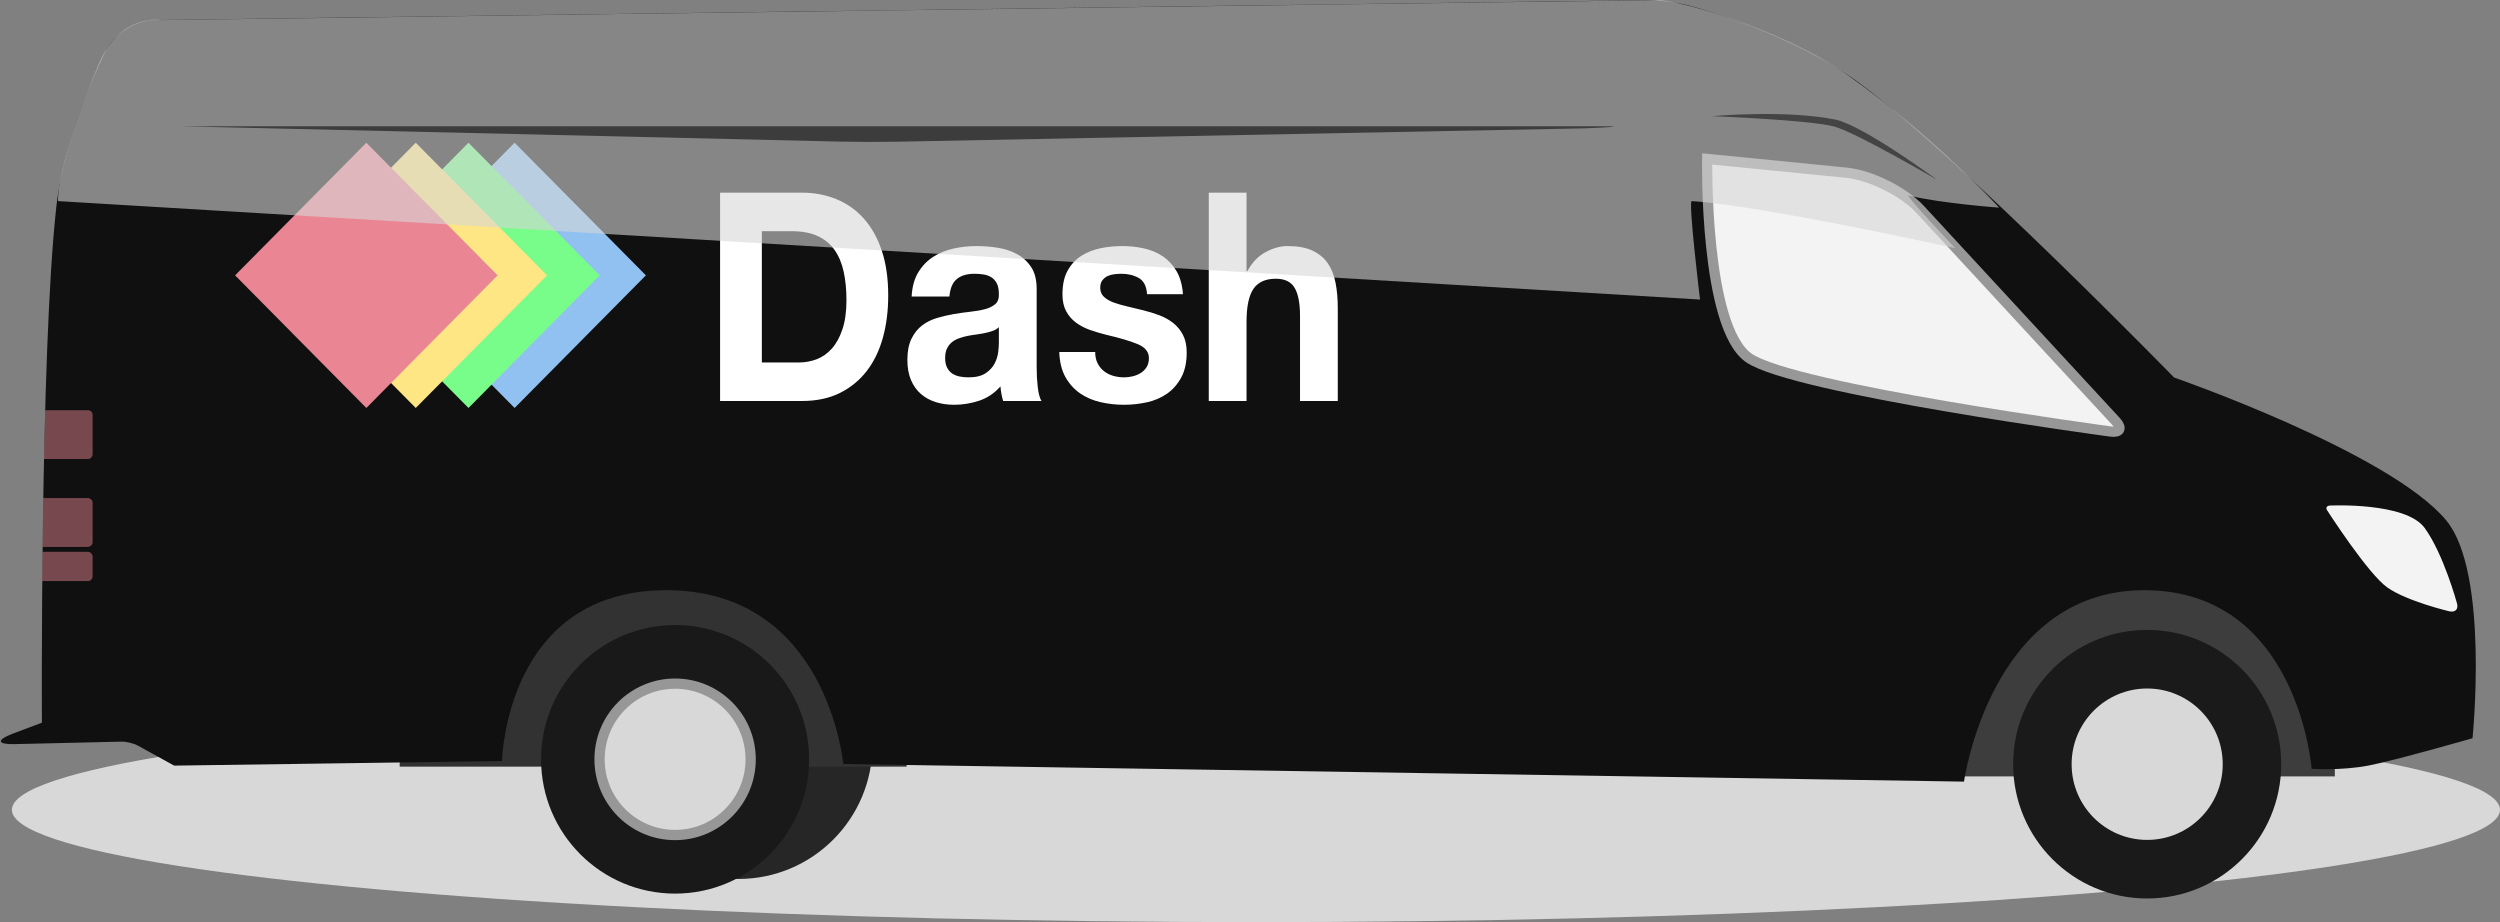 <?xml version="1.0" encoding="UTF-8" standalone="no"?>
<svg width="122px" height="45px" viewBox="0 0 122 45" version="1.1" xmlns="http://www.w3.org/2000/svg" xmlns:xlink="http://www.w3.org/1999/xlink" xmlns:sketch="http://www.bohemiancoding.com/sketch/ns">
    <rect x="0" y="0" width="122" height="45" fill="#808080" stroke="none"/>
    <!-- Generator: Sketch 3.2.2 (9983) - http://www.bohemiancoding.com/sketch -->
    <title>deliverylogo</title>
    <desc>Created with Sketch.</desc>
    <defs></defs>
    <g id="Page-1" stroke="none" stroke-width="1" fill="none" fill-rule="evenodd" sketch:type="MSPage">
        <g id="office-delivery" sketch:type="MSArtboardGroup" transform="translate(-325, -898)">
            <g id="deliverylogo" sketch:type="MSLayerGroup" transform="translate(325, 898)">
                <ellipse id="shadow" fill="#D8D8D8" sketch:type="MSShapeGroup" cx="61.29" cy="39.519" rx="60.71" ry="5.481"></ellipse>
                <ellipse id="Oval-446" fill="#262626" sketch:type="MSShapeGroup" cx="36.037" cy="36.34" rx="6.541" ry="6.553"></ellipse>
                <rect id="Rectangle-1075" fill="#323232" sketch:type="MSShapeGroup" x="19.505" y="25.497" width="24.739" height="11.915"></rect>
                <rect id="Rectangle-1079" fill="#3D3D3D" sketch:type="MSShapeGroup" x="93.245" y="26.212" width="20.695" height="11.676"></rect>
                <path d="M2.748,10.096 C3.148,6.474 5.127,2.545 5.127,2.545 C5.517,1.694 6.582,0.993 7.52,0.981 L80.352,0.009 C80.992,0 82.009,0.138 82.618,0.325 C82.618,0.325 87.506,1.631 90.845,4.134 C95.701,7.774 106.096,18.423 106.096,18.423 C106.096,18.423 116.633,22.079 119.38,25.4 C121.487,27.947 120.659,36.026 120.659,36.026 C120.659,36.026 116.846,37.119 115.57,37.362 C114.229,37.616 112.808,37.518 112.808,37.518 C112.808,37.518 112.15,28.802 104.641,28.802 C97.131,28.802 95.844,38.143 95.844,38.143 L41.151,37.283 C41.151,37.283 40.391,28.802 32.52,28.802 C24.649,28.802 24.5,37.139 24.5,37.139 L8.501,37.362 L6.731,36.388 C6.525,36.274 6.166,36.187 5.931,36.192 L0.703,36.313 C-0.138,36.333 -0.184,36.109 0.596,35.814 L2.045,35.267 C2.045,35.267 1.948,17.331 2.748,10.096 Z" id="truck-body" fill="#101010" sketch:type="MSShapeGroup"></path>
                <path d="M2.206,20.017 L4.289,20.017 C4.416,20.017 4.52,20.119 4.52,20.254 L4.52,22.162 C4.52,22.293 4.417,22.4 4.283,22.4 L2.145,22.4 L2.206,20.017 Z" id="backlights1" fill-opacity="0.479" fill="#EA8694" sketch:type="MSShapeGroup"></path>
                <path d="M2.11,24.306 L4.28,24.306 C4.412,24.306 4.52,24.408 4.52,24.543 L4.52,26.452 C4.52,26.583 4.415,26.689 4.277,26.689 L2.081,26.689 L2.11,24.306 Z" id="backlights2" fill-opacity="0.479" fill="#EA8694" sketch:type="MSShapeGroup"></path>
                <path d="M2.08,26.927 L4.277,26.927 C4.411,26.927 4.52,27.039 4.52,27.163 L4.52,28.121 C4.52,28.251 4.414,28.357 4.292,28.357 L2.059,28.357 L2.08,26.927 Z" id="backlights3" fill-opacity="0.479" fill="#EA8694" sketch:type="MSShapeGroup"></path>
                <path d="M85.339,17.463 C83.163,15.943 83.31,7.755 83.31,7.755 L90.104,8.428 C91.286,8.545 92.9,9.35 93.698,10.214 L103.262,20.567 C103.57,20.901 103.447,21.121 103.006,21.059 C103.006,21.059 87.516,18.983 85.339,17.463 Z" id="Path-642" stroke="#979797" stroke-width="0.5" fill="#F3F3F3" sketch:type="MSShapeGroup"></path>
                <ellipse id="Oval-444" fill="#1A1A1A" sketch:type="MSShapeGroup" cx="104.782" cy="37.293" rx="6.541" ry="6.553"></ellipse>
                <ellipse id="Oval-445" fill="#191919" sketch:type="MSShapeGroup" cx="32.945" cy="37.055" rx="6.541" ry="6.553"></ellipse>
                <ellipse id="Oval-447" fill="#D8D8D8" sketch:type="MSShapeGroup" cx="104.782" cy="37.293" rx="3.687" ry="3.694"></ellipse>
                <ellipse id="Oval-448" stroke="#979797" stroke-width="0.5" fill="#D8D8D8" sketch:type="MSShapeGroup" cx="32.945" cy="37.055" rx="3.687" ry="3.694"></ellipse>
                <g id="logo-custom-font" transform="translate(11.418, 6.911)" sketch:type="MSShapeGroup">
                    <g id="Colored-Squares-2">
                        <path d="M13.695,0.054 L20.101,6.526 L13.695,12.998 L7.29,6.526 L13.695,0.054 L13.695,0.054 Z" id="blue" fill="#91C1F0"></path>
                        <path d="M11.444,0.054 L17.85,6.526 L11.444,12.998 L5.039,6.526 L11.444,0.054 L11.444,0.054 Z" id="green" fill="#78FC8A"></path>
                        <path d="M8.871,0.054 L15.277,6.526 L8.871,12.998 L2.466,6.526 L8.871,0.054 L8.871,0.054 Z" id="yellow" fill="#FFE684"></path>
                        <path d="M6.459,0.054 L12.865,6.526 L6.459,12.998 L0.054,6.526 L6.459,0.054 L6.459,0.054 Z" id="salmon" fill="#EA8694"></path>
                    </g>
                    <path d="M25.76,10.777 L25.76,4.371 L27.214,4.371 C27.716,4.371 28.138,4.449 28.48,4.606 C28.822,4.762 29.097,4.988 29.305,5.282 C29.512,5.576 29.662,5.93 29.752,6.342 C29.843,6.755 29.889,7.218 29.889,7.731 C29.889,8.291 29.824,8.765 29.694,9.154 C29.564,9.544 29.391,9.859 29.175,10.101 C28.958,10.343 28.712,10.516 28.435,10.621 C28.158,10.725 27.872,10.777 27.578,10.777 L25.76,10.777 Z M23.722,2.491 L23.722,12.657 L27.721,12.657 C28.43,12.657 29.047,12.526 29.571,12.265 C30.094,12.004 30.531,11.646 30.882,11.19 C31.232,10.735 31.494,10.194 31.667,9.567 C31.84,8.941 31.927,8.257 31.927,7.517 C31.927,6.672 31.821,5.937 31.609,5.31 C31.397,4.684 31.103,4.162 30.726,3.744 C30.35,3.327 29.904,3.013 29.389,2.804 C28.874,2.596 28.318,2.491 27.721,2.491 L23.722,2.491 Z M33.069,7.56 C33.095,7.085 33.203,6.691 33.394,6.378 C33.584,6.065 33.827,5.813 34.121,5.624 C34.415,5.434 34.746,5.298 35.114,5.218 C35.482,5.137 35.852,5.097 36.224,5.097 C36.561,5.097 36.903,5.123 37.249,5.175 C37.596,5.227 37.912,5.329 38.197,5.481 C38.483,5.633 38.716,5.844 38.898,6.115 C39.08,6.385 39.171,6.744 39.171,7.19 L39.171,11.02 C39.171,11.352 39.188,11.67 39.223,11.973 C39.257,12.277 39.318,12.505 39.404,12.657 L37.535,12.657 C37.5,12.543 37.472,12.427 37.451,12.308 C37.429,12.189 37.414,12.068 37.405,11.945 C37.111,12.277 36.765,12.51 36.367,12.643 C35.969,12.775 35.562,12.842 35.146,12.842 C34.826,12.842 34.528,12.799 34.251,12.714 C33.974,12.628 33.731,12.495 33.524,12.315 C33.316,12.135 33.154,11.907 33.037,11.632 C32.92,11.356 32.862,11.029 32.862,10.649 C32.862,10.232 32.929,9.888 33.063,9.617 C33.197,9.347 33.37,9.131 33.582,8.969 C33.794,8.808 34.036,8.687 34.309,8.606 C34.582,8.526 34.856,8.462 35.133,8.414 C35.41,8.367 35.683,8.329 35.951,8.3 C36.22,8.272 36.458,8.229 36.665,8.172 C36.873,8.115 37.037,8.032 37.159,7.923 C37.28,7.814 37.336,7.655 37.327,7.446 C37.327,7.228 37.295,7.054 37.23,6.926 C37.165,6.798 37.079,6.698 36.97,6.627 C36.862,6.556 36.737,6.509 36.594,6.485 C36.451,6.461 36.297,6.449 36.133,6.449 C35.77,6.449 35.484,6.535 35.276,6.706 C35.068,6.876 34.947,7.161 34.913,7.56 L33.069,7.56 Z M37.327,9.055 C37.249,9.131 37.152,9.19 37.035,9.233 C36.918,9.275 36.793,9.311 36.659,9.339 C36.525,9.368 36.384,9.392 36.237,9.411 C36.09,9.43 35.943,9.453 35.795,9.482 C35.657,9.51 35.521,9.548 35.387,9.596 C35.252,9.643 35.136,9.707 35.036,9.788 C34.937,9.869 34.856,9.971 34.796,10.094 C34.735,10.217 34.705,10.374 34.705,10.564 C34.705,10.744 34.735,10.896 34.796,11.02 C34.856,11.143 34.939,11.24 35.043,11.311 C35.146,11.383 35.268,11.432 35.406,11.461 C35.544,11.489 35.687,11.504 35.834,11.504 C36.198,11.504 36.479,11.437 36.678,11.304 C36.877,11.171 37.024,11.012 37.12,10.827 C37.215,10.642 37.273,10.455 37.295,10.265 C37.317,10.075 37.327,9.923 37.327,9.809 L37.327,9.055 Z M42.027,10.265 L40.274,10.265 C40.292,10.758 40.393,11.169 40.579,11.496 C40.765,11.824 41.003,12.087 41.293,12.287 C41.583,12.486 41.914,12.628 42.286,12.714 C42.659,12.799 43.039,12.842 43.429,12.842 C43.81,12.842 44.184,12.802 44.552,12.721 C44.92,12.64 45.246,12.5 45.532,12.301 C45.818,12.102 46.049,11.838 46.226,11.511 C46.404,11.183 46.493,10.777 46.493,10.293 C46.493,9.952 46.432,9.665 46.311,9.432 C46.19,9.199 46.03,9.005 45.83,8.848 C45.631,8.692 45.404,8.566 45.149,8.471 C44.894,8.376 44.632,8.295 44.364,8.229 C44.104,8.163 43.849,8.101 43.598,8.044 C43.347,7.987 43.124,7.923 42.929,7.852 C42.734,7.78 42.576,7.688 42.455,7.574 C42.334,7.46 42.273,7.313 42.273,7.133 C42.273,6.981 42.308,6.86 42.377,6.77 C42.447,6.679 42.531,6.611 42.63,6.563 C42.73,6.516 42.84,6.485 42.961,6.471 C43.083,6.456 43.195,6.449 43.299,6.449 C43.628,6.449 43.913,6.518 44.156,6.656 C44.398,6.793 44.532,7.057 44.558,7.446 L46.311,7.446 C46.276,6.99 46.17,6.613 45.993,6.314 C45.815,6.015 45.592,5.775 45.324,5.595 C45.056,5.415 44.751,5.287 44.409,5.211 C44.067,5.135 43.714,5.097 43.351,5.097 C42.987,5.097 42.633,5.132 42.286,5.203 C41.94,5.275 41.629,5.398 41.352,5.574 C41.075,5.749 40.852,5.989 40.683,6.293 C40.514,6.596 40.43,6.986 40.43,7.46 C40.43,7.783 40.491,8.056 40.612,8.279 C40.733,8.502 40.893,8.687 41.092,8.834 C41.291,8.981 41.518,9.1 41.774,9.19 C42.029,9.28 42.291,9.358 42.559,9.425 C43.217,9.577 43.73,9.729 44.097,9.881 C44.465,10.032 44.649,10.26 44.649,10.564 C44.649,10.744 44.61,10.894 44.532,11.012 C44.454,11.131 44.357,11.226 44.24,11.297 C44.123,11.368 43.994,11.421 43.851,11.454 C43.708,11.487 43.572,11.504 43.442,11.504 C43.26,11.504 43.085,11.48 42.916,11.432 C42.747,11.385 42.598,11.311 42.468,11.212 C42.338,11.112 42.232,10.984 42.15,10.827 C42.068,10.671 42.027,10.483 42.027,10.265 L42.027,10.265 Z M47.57,2.491 L47.57,12.657 L49.413,12.657 L49.413,8.798 C49.413,8.049 49.526,7.51 49.751,7.183 C49.976,6.855 50.34,6.691 50.842,6.691 C51.283,6.691 51.59,6.841 51.763,7.14 C51.936,7.439 52.023,7.892 52.023,8.499 L52.023,12.657 L53.866,12.657 L53.866,8.129 C53.866,7.674 53.83,7.258 53.756,6.884 C53.682,6.509 53.555,6.191 53.373,5.93 C53.191,5.669 52.942,5.465 52.627,5.317 C52.311,5.17 51.906,5.097 51.413,5.097 C51.067,5.097 50.712,5.194 50.348,5.389 C49.985,5.583 49.686,5.894 49.452,6.321 L49.413,6.321 L49.413,2.491 L47.57,2.491 Z" id="dash-helvetica-neue" fill="#FFFFFF"></path>
                </g>
                <path d="M116.503,28.67 C115.553,28.002 113.562,24.9 113.562,24.9 C113.483,24.778 113.552,24.674 113.709,24.671 C113.709,24.671 117.4,24.491 118.324,25.765 C119.248,27.038 119.899,29.437 119.899,29.437 C119.987,29.733 119.811,29.91 119.494,29.824 C119.494,29.824 117.453,29.339 116.503,28.67 Z" id="frontlight" fill="#F3F3F3" sketch:type="MSShapeGroup"></path>
                <path d="M4.824,3.107 C2.737,8.026 2.829,9.814 2.829,9.814 L82.961,14.618 C82.961,14.618 82.379,9.803 82.555,9.814 C85.984,10.027 95.416,12.113 95.416,12.113 C95.416,12.113 92.931,9.493 93.134,9.541 C94.792,9.935 97.559,10.133 97.559,10.133 C97.559,10.133 94.426,6.699 90.189,3.68 C86.906,1.341 81.584,-0.071 80.85,0.007 L7.859,0.981 C7.859,0.981 5.881,0.614 4.824,3.107 Z" id="Path-5684" opacity="0.59" fill="#D8D8D8" sketch:type="MSShapeGroup"></path>
                <path d="M8.84,6.162 L78.179,6.162 C78.942,6.162 78.944,6.19 78.173,6.225 L77.389,6.261 L43.771,6.916 C43.014,6.931 41.788,6.929 41.021,6.911 L8.84,6.162 Z" id="Path-5714" fill="#3C3C3C" sketch:type="MSShapeGroup"></path>
                <path d="M89.551,6.187 C88.422,5.853 83.536,5.669 83.536,5.669 C83.536,5.669 87.104,5.345 89.551,5.832 C90.897,6.1 94.548,8.788 94.548,8.788 C94.548,8.788 90.679,6.522 89.551,6.187 Z" id="Path-5714" fill="#444444" sketch:type="MSShapeGroup"></path>
            </g>
        </g>
    </g>
</svg>